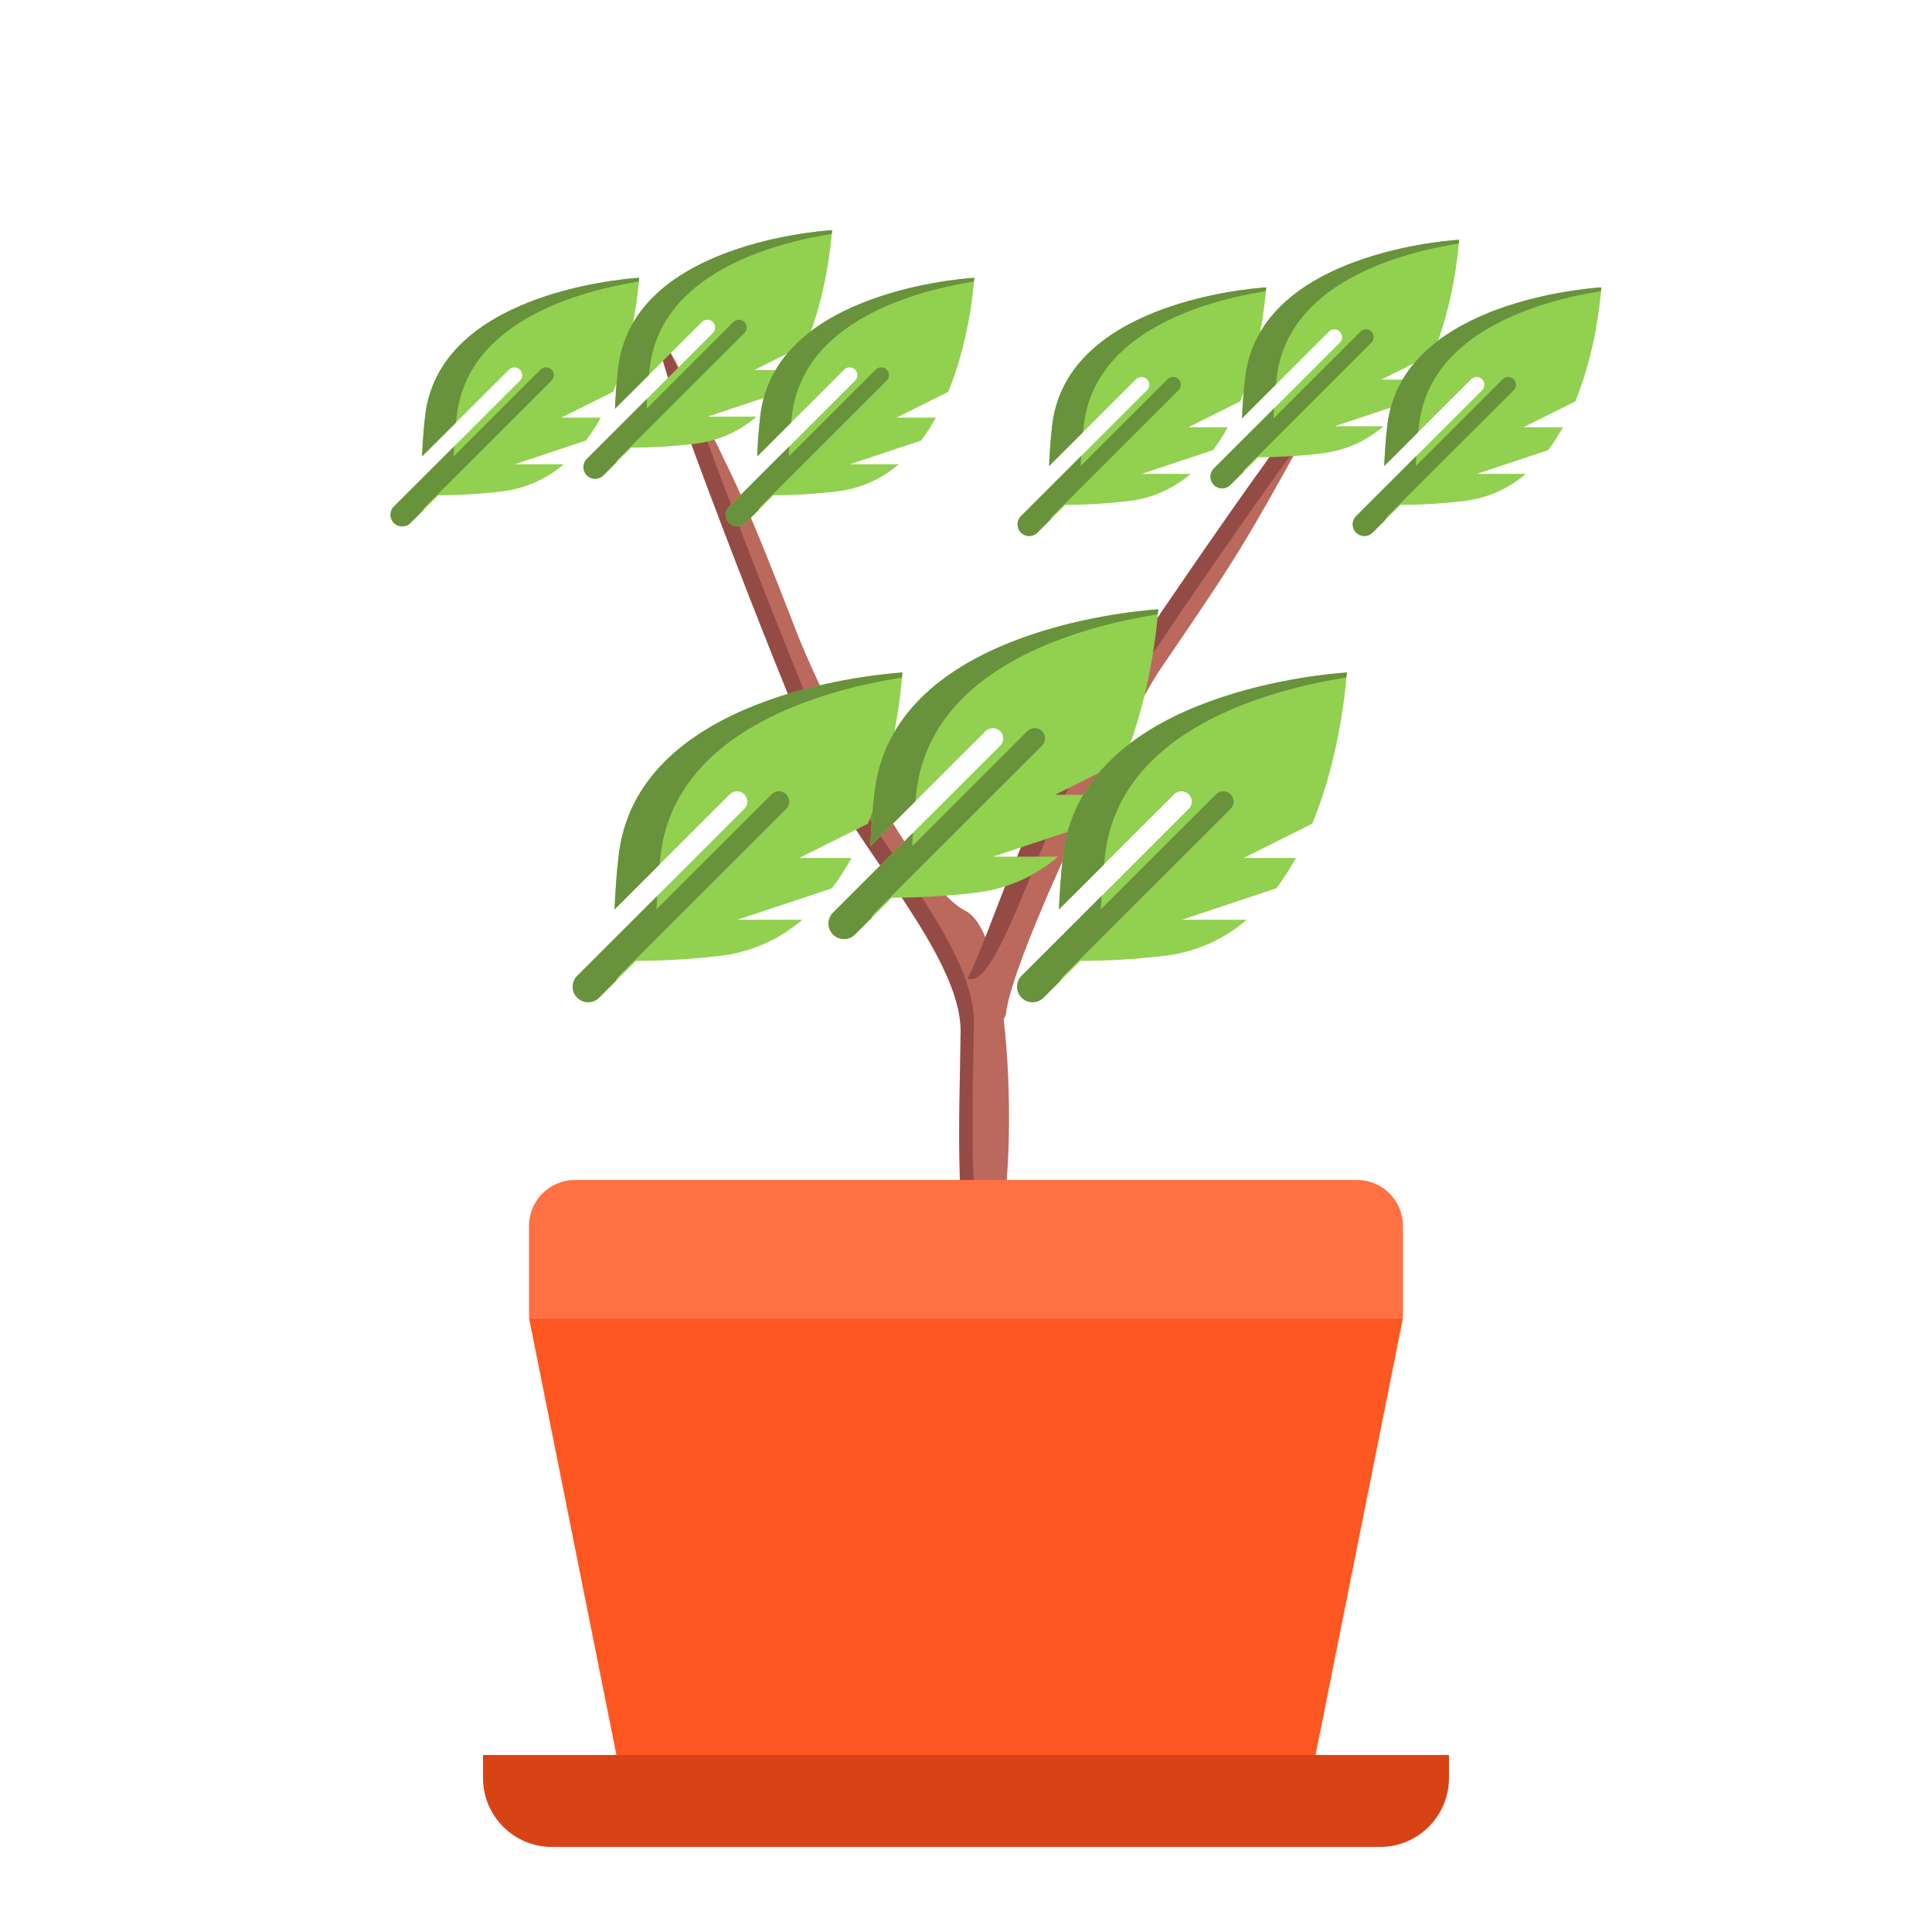 <?xml version="1.0" encoding="UTF-8" standalone="no"?>
<!-- Created with Inkscape (http://www.inkscape.org/) -->

<svg
   width="500"
   height="500"
   viewBox="0 0 132.292 132.292"
   version="1.1"
   id="svg2515"
   inkscape:version="1.1.2 (b8e25be833, 2022-02-05)"
   sodipodi:docname="bonsai10s00normal.svg"
   inkscape:export-filename="C:\Users\Lenovo\Desktop\Coding\Media files\Bonsais\bonsai10.png"
   inkscape:export-xdpi="96"
   inkscape:export-ydpi="96"
   xmlns:inkscape="http://www.inkscape.org/namespaces/inkscape"
   xmlns:sodipodi="http://sodipodi.sourceforge.net/DTD/sodipodi-0.dtd"
   xmlns="http://www.w3.org/2000/svg"
   xmlns:svg="http://www.w3.org/2000/svg">
  <sodipodi:namedview
     id="namedview2517"
     pagecolor="#ffffff"
     bordercolor="#666666"
     borderopacity="1.0"
     inkscape:pageshadow="2"
     inkscape:pageopacity="0.0"
     inkscape:pagecheckerboard="0"
     inkscape:document-units="mm"
     showgrid="false"
     units="px"
     inkscape:zoom="1.4142136"
     inkscape:cx="272.58966"
     inkscape:cy="254.20488"
     inkscape:window-width="1920"
     inkscape:window-height="1001"
     inkscape:window-x="-9"
     inkscape:window-y="-9"
     inkscape:window-maximized="1"
     inkscape:current-layer="g41450" />
  <defs
     id="defs2512">
    <marker
       style="overflow:visible"
       id="Arrow1Sstart"
       refX="0.0"
       refY="0.0"
       orient="auto"
       inkscape:stockid="Arrow1Sstart"
       inkscape:isstock="true">
      <path
         transform="scale(0.2) translate(6,0)"
         style="fill-rule:evenodd;fill:context-stroke;stroke:context-stroke;stroke-width:1.0pt"
         d="M 0.0,0.0 L 5.0,-5.0 L -12.5,0.0 L 5.0,5.0 L 0.0,0.0 z "
         id="path24092" />
    </marker>
    <marker
       style="overflow:visible"
       id="Arrow1Mstart"
       refX="0.0"
       refY="0.0"
       orient="auto"
       inkscape:stockid="Arrow1Mstart"
       inkscape:isstock="true">
      <path
         transform="scale(0.4) translate(10,0)"
         style="fill-rule:evenodd;fill:context-stroke;stroke:context-stroke;stroke-width:1.0pt"
         d="M 0.0,0.0 L 5.0,-5.0 L -12.5,0.0 L 5.0,5.0 L 0.0,0.0 z "
         id="path24086" />
    </marker>
    <marker
       style="overflow:visible"
       id="Arrow1Lstart"
       refX="0.0"
       refY="0.0"
       orient="auto"
       inkscape:stockid="Arrow1Lstart"
       inkscape:isstock="true">
      <path
         transform="scale(0.8) translate(12.5,0)"
         style="fill-rule:evenodd;fill:context-stroke;stroke:context-stroke;stroke-width:1.0pt"
         d="M 0.0,0.0 L 5.0,-5.0 L -12.5,0.0 L 5.0,5.0 L 0.0,0.0 z "
         id="path24080" />
    </marker>
    <marker
       style="overflow:visible;"
       id="Arrow1Lend"
       refX="0.0"
       refY="0.0"
       orient="auto"
       inkscape:stockid="Arrow1Lend"
       inkscape:isstock="true">
      <path
         transform="scale(0.8) rotate(180) translate(12.5,0)"
         style="fill-rule:evenodd;fill:context-stroke;stroke:context-stroke;stroke-width:1.0pt;"
         d="M 0.0,0.0 L 5.0,-5.0 L -12.5,0.0 L 5.0,5.0 L 0.0,0.0 z "
         id="path24083" />
    </marker>
  </defs>
  <g
     inkscape:label="Seedling"
     inkscape:groupmode="layer"
     id="g41450"
     style="display:inline">
    <g
       id="g80659"
       transform="matrix(1.109,-0.524,0.524,1.109,-99.153,51.94)"
       style="display:inline">
      <g
         id="g80657"
         transform="rotate(52.342,37.478,160.987)"
         style="display:inline">
        <path
           style="display:inline;fill:#bb695d;fill-opacity:1;stroke:#bb695d;stroke-width:0.216px;stroke-linecap:butt;stroke-linejoin:miter;stroke-opacity:1"
           d="m -16.771,19.211 c -7.149,-5.29 12.722,12.509 16.742,15.682 4.027,3.179 12.08,5.934 13.987,9.748 1.907,3.815 5.51,11.868 6.782,10.596 1.272,-1.272 -6.358,-16.53 -9.748,-16.53 -3.391,0 -13.052,-7.377 -15.47,-9.537 -5.934,-5.298 -6.343,-5.558 -12.292,-9.96 z"
           id="path80653"
           sodipodi:nodetypes="sssssss" />
        <path
           id="path80655"
           style="fill:#954b45;fill-opacity:1;stroke:#954b45;stroke-width:1px;stroke-linecap:butt;stroke-linejoin:miter;stroke-opacity:1"
           d="m -320.574,0.502 c -4.315,-0.434 68.245,64.343 84.549,77.215 18.665,14.735 55.995,27.505 64.836,45.188 8.841,17.682 25.541,55.013 31.436,49.119 0.515,-0.515 0.708,-1.537 0.633,-2.953 -6.243,3.798 -22.365,-32.192 -30.998,-49.457 -8.841,-17.682 -46.171,-30.452 -64.836,-45.187 -12.113,-9.563 -55.252,-47.756 -74.873,-66.592 -1.29,-0.954 -2.384,-1.763 -3.803,-2.812 -4.142,-3.065 -6.327,-4.457 -6.943,-4.52 z"
           transform="matrix(0.216,0,0,0.216,50.889,18.127)" />
      </g>
    </g>
    <g
       id="g826"
       transform="matrix(0.18,0,0,0.18,19.912,34.307)">
      <path
         style="fill:#ff7043"
         d="M 423.085,310.775 H 90.612 v -34.997 c 0,-9.668 7.831,-17.499 17.499,-17.499 h 297.476 c 9.668,0 17.499,7.831 17.499,17.499 v 34.997 z"
         id="path4" />
      <polygon
         style="fill:#ff5722"
         points="90.612,310.775 423.085,310.775 388.088,485.761 125.609,485.761 "
         id="polygon6" />
      <path
         style="fill:#d84315"
         d="M 414.335,512.009 H 99.361 c -14.498,0 -26.248,-11.75 -26.248,-26.248 v -8.749 h 367.47 v 8.749 c 0,14.497 -11.75,26.248 -26.248,26.248 z"
         id="path8" />
    </g>
    <g
       id="g80681"
       transform="matrix(1.192,0.288,-0.288,1.192,-18.257,-50.438)"
       style="display:inline">
      <g
         id="g80679"
         transform="rotate(69.051,25.059,116.225)"
         style="display:inline">
        <path
           style="display:inline;fill:#bb695d;fill-opacity:1;stroke:#bb695d;stroke-width:0.216px;stroke-linecap:butt;stroke-linejoin:miter;stroke-opacity:1"
           d="m -16.771,19.211 c -7.149,-5.29 12.722,12.509 16.742,15.682 4.027,3.179 7.713,3.998 11.397,6.916 1.095,-1.037 3.532,-0.893 2.219,-1.573 C 10.531,39.558 -2.061,31.33 -4.48,29.171 -10.413,23.873 -10.822,23.613 -16.771,19.211 Z"
           id="path80675"
           sodipodi:nodetypes="ssccss" />
        <path
           id="path80677"
           style="fill:#954b45;fill-opacity:1;stroke:#954b45;stroke-width:1px;stroke-linecap:butt;stroke-linejoin:miter;stroke-opacity:1"
           d="m -320.574,0.502 c -4.315,-0.434 68.245,64.343 84.549,77.215 18.665,14.735 43.072,25.468 52.828,32.059 1.846,-6.512 -35.148,-22.736 -51.758,-35.35 -12.113,-9.563 -55.252,-47.756 -74.873,-66.592 -1.29,-0.954 -2.384,-1.763 -3.803,-2.812 -4.142,-3.065 -6.327,-4.457 -6.943,-4.52 z"
           transform="matrix(0.216,0,0,0.216,50.889,18.127)"
           sodipodi:nodetypes="sscccss" />
      </g>
    </g>
    <g
       id="g80849"
       transform="matrix(0.903,0,0,0.903,-55.446,-12.289)"
       style="display:inline">
      <g
         id="g80785"
         transform="translate(-17.025,46.585)">
        <path
           d="m 146.855,18.02 c -2.528,0.174 -20.291,1.865 -21.533,14.044 -0.151,1.302 -0.236,2.609 -0.292,3.918 l 8.734,-8.725 c 0.305,-0.305 0.801,-0.305 1.106,0 0.305,0.305 0.305,0.8 0,1.105 l -12.671,12.658 c -0.458,0.458 -0.458,1.2 0,1.657 0.458,0.458 1.201,0.458 1.659,0 l 2.79,-2.787 c 2.055,-0.007 4.109,-0.124 6.15,-0.359 2.611,-0.266 4.737,-1.292 6.474,-2.761 h -4.929 l 7.168,-2.387 c 0.549,-0.727 1.043,-1.5 1.487,-2.301 h -3.962 l 5.202,-2.598 c 2.046,-4.977 2.53,-10.182 2.618,-11.464 z"
           id="path2-90"
           style="fill:#92d050;fill-opacity:1;stroke-width:0.049" />
        <path
           id="path2-90-1"
           style="display:inline;fill:#68923b;fill-opacity:1;stroke-width:0.049"
           d="m 146.855,18.02 c -2.528,0.174 -20.291,1.865 -21.533,14.044 -0.151,1.302 -0.236,2.609 -0.292,3.918 l 3.412,-3.408 c 0.018,-0.17 0.036,-0.34 0.056,-0.51 0.987,-9.683 12.413,-12.734 18.327,-13.666 0.011,-0.131 0.025,-0.285 0.031,-0.377 z m -9.364,9.007 c -0.2,0 -0.4,0.076 -0.553,0.229 l -8.734,8.725 c 0.015,-0.338 0.031,-0.675 0.05,-1.012 l -6.056,6.05 c -0.458,0.458 -0.458,1.2 0,1.657 0.458,0.458 1.201,0.458 1.659,0 l 1.252,-1.251 c 0.057,-0.148 0.144,-0.287 0.264,-0.407 l 12.671,-12.659 c 0.305,-0.305 0.305,-0.8 0,-1.105 -0.153,-0.153 -0.353,-0.229 -0.553,-0.229 z" />
      </g>
      <g
         id="g80785-4"
         transform="translate(2.373,41.795)"
         style="display:inline">
        <path
           d="m 146.855,18.02 c -2.528,0.174 -20.291,1.865 -21.533,14.044 -0.151,1.302 -0.236,2.609 -0.292,3.918 l 8.734,-8.725 c 0.305,-0.305 0.801,-0.305 1.106,0 0.305,0.305 0.305,0.8 0,1.105 l -12.671,12.658 c -0.458,0.458 -0.458,1.2 0,1.657 0.458,0.458 1.201,0.458 1.659,0 l 2.79,-2.787 c 2.055,-0.007 4.109,-0.124 6.15,-0.359 2.611,-0.266 4.737,-1.292 6.474,-2.761 h -4.929 l 7.168,-2.387 c 0.549,-0.727 1.043,-1.5 1.487,-2.301 h -3.962 l 5.202,-2.598 c 2.046,-4.977 2.53,-10.182 2.618,-11.464 z"
           id="path2-90-7"
           style="fill:#92d050;fill-opacity:1;stroke-width:0.049" />
        <path
           id="path2-90-1-3"
           style="display:inline;fill:#68923b;fill-opacity:1;stroke-width:0.049"
           d="m 146.855,18.02 c -2.528,0.174 -20.291,1.865 -21.533,14.044 -0.151,1.302 -0.236,2.609 -0.292,3.918 l 3.412,-3.408 c 0.018,-0.17 0.036,-0.34 0.056,-0.51 0.987,-9.683 12.413,-12.734 18.327,-13.666 0.011,-0.131 0.025,-0.285 0.031,-0.377 z m -9.364,9.007 c -0.2,0 -0.4,0.076 -0.553,0.229 l -8.734,8.725 c 0.015,-0.338 0.031,-0.675 0.05,-1.012 l -6.056,6.05 c -0.458,0.458 -0.458,1.2 0,1.657 0.458,0.458 1.201,0.458 1.659,0 l 1.252,-1.251 c 0.057,-0.148 0.144,-0.287 0.264,-0.407 l 12.671,-12.659 c 0.305,-0.305 0.305,-0.8 0,-1.105 -0.153,-0.153 -0.353,-0.229 -0.553,-0.229 z" />
      </g>
      <g
         id="g80785-7"
         transform="translate(16.674,46.585)"
         style="display:inline">
        <path
           d="m 146.855,18.02 c -2.528,0.174 -20.291,1.865 -21.533,14.044 -0.151,1.302 -0.236,2.609 -0.292,3.918 l 8.734,-8.725 c 0.305,-0.305 0.801,-0.305 1.106,0 0.305,0.305 0.305,0.8 0,1.105 l -12.671,12.658 c -0.458,0.458 -0.458,1.2 0,1.657 0.458,0.458 1.201,0.458 1.659,0 l 2.79,-2.787 c 2.055,-0.007 4.109,-0.124 6.15,-0.359 2.611,-0.266 4.737,-1.292 6.474,-2.761 h -4.929 l 7.168,-2.387 c 0.549,-0.727 1.043,-1.5 1.487,-2.301 h -3.962 l 5.202,-2.598 c 2.046,-4.977 2.53,-10.182 2.618,-11.464 z"
           id="path2-90-77"
           style="fill:#92d050;fill-opacity:1;stroke-width:0.049" />
        <path
           id="path2-90-1-4"
           style="display:inline;fill:#68923b;fill-opacity:1;stroke-width:0.049"
           d="m 146.855,18.02 c -2.528,0.174 -20.291,1.865 -21.533,14.044 -0.151,1.302 -0.236,2.609 -0.292,3.918 l 3.412,-3.408 c 0.018,-0.17 0.036,-0.34 0.056,-0.51 0.987,-9.683 12.413,-12.734 18.327,-13.666 0.011,-0.131 0.025,-0.285 0.031,-0.377 z m -9.364,9.007 c -0.2,0 -0.4,0.076 -0.553,0.229 l -8.734,8.725 c 0.015,-0.338 0.031,-0.675 0.05,-1.012 l -6.056,6.05 c -0.458,0.458 -0.458,1.2 0,1.657 0.458,0.458 1.201,0.458 1.659,0 l 1.252,-1.251 c 0.057,-0.148 0.144,-0.287 0.264,-0.407 l 12.671,-12.659 c 0.305,-0.305 0.305,-0.8 0,-1.105 -0.153,-0.153 -0.353,-0.229 -0.553,-0.229 z" />
      </g>
    </g>
    <g
       id="g80849-4"
       transform="matrix(0.681,0,0,0.681,-1.715,-24.317)"
       style="display:inline">
      <g
         id="g80785-8"
         transform="translate(-17.025,46.585)">
        <path
           d="m 146.855,18.02 c -2.528,0.174 -20.291,1.865 -21.533,14.044 -0.151,1.302 -0.236,2.609 -0.292,3.918 l 8.734,-8.725 c 0.305,-0.305 0.801,-0.305 1.106,0 0.305,0.305 0.305,0.8 0,1.105 l -12.671,12.658 c -0.458,0.458 -0.458,1.2 0,1.657 0.458,0.458 1.201,0.458 1.659,0 l 2.79,-2.787 c 2.055,-0.007 4.109,-0.124 6.15,-0.359 2.611,-0.266 4.737,-1.292 6.474,-2.761 h -4.929 l 7.168,-2.387 c 0.549,-0.727 1.043,-1.5 1.487,-2.301 h -3.962 l 5.202,-2.598 c 2.046,-4.977 2.53,-10.182 2.618,-11.464 z"
           id="path2-90-3"
           style="fill:#92d050;fill-opacity:1;stroke-width:0.049" />
        <path
           id="path2-90-1-0"
           style="display:inline;fill:#68923b;fill-opacity:1;stroke-width:0.049"
           d="m 146.855,18.02 c -2.528,0.174 -20.291,1.865 -21.533,14.044 -0.151,1.302 -0.236,2.609 -0.292,3.918 l 3.412,-3.408 c 0.018,-0.17 0.036,-0.34 0.056,-0.51 0.987,-9.683 12.413,-12.734 18.327,-13.666 0.011,-0.131 0.025,-0.285 0.031,-0.377 z m -9.364,9.007 c -0.2,0 -0.4,0.076 -0.553,0.229 l -8.734,8.725 c 0.015,-0.338 0.031,-0.675 0.05,-1.012 l -6.056,6.05 c -0.458,0.458 -0.458,1.2 0,1.657 0.458,0.458 1.201,0.458 1.659,0 l 1.252,-1.251 c 0.057,-0.148 0.144,-0.287 0.264,-0.407 l 12.671,-12.659 c 0.305,-0.305 0.305,-0.8 0,-1.105 -0.153,-0.153 -0.353,-0.229 -0.553,-0.229 z" />
      </g>
      <g
         id="g80785-4-7"
         transform="translate(2.373,41.795)"
         style="display:inline">
        <path
           d="m 146.855,18.02 c -2.528,0.174 -20.291,1.865 -21.533,14.044 -0.151,1.302 -0.236,2.609 -0.292,3.918 l 8.734,-8.725 c 0.305,-0.305 0.801,-0.305 1.106,0 0.305,0.305 0.305,0.8 0,1.105 l -12.671,12.658 c -0.458,0.458 -0.458,1.2 0,1.657 0.458,0.458 1.201,0.458 1.659,0 l 2.79,-2.787 c 2.055,-0.007 4.109,-0.124 6.15,-0.359 2.611,-0.266 4.737,-1.292 6.474,-2.761 h -4.929 l 7.168,-2.387 c 0.549,-0.727 1.043,-1.5 1.487,-2.301 h -3.962 l 5.202,-2.598 c 2.046,-4.977 2.53,-10.182 2.618,-11.464 z"
           id="path2-90-7-2"
           style="fill:#92d050;fill-opacity:1;stroke-width:0.049" />
        <path
           id="path2-90-1-3-8"
           style="display:inline;fill:#68923b;fill-opacity:1;stroke-width:0.049"
           d="m 146.855,18.02 c -2.528,0.174 -20.291,1.865 -21.533,14.044 -0.151,1.302 -0.236,2.609 -0.292,3.918 l 3.412,-3.408 c 0.018,-0.17 0.036,-0.34 0.056,-0.51 0.987,-9.683 12.413,-12.734 18.327,-13.666 0.011,-0.131 0.025,-0.285 0.031,-0.377 z m -9.364,9.007 c -0.2,0 -0.4,0.076 -0.553,0.229 l -8.734,8.725 c 0.015,-0.338 0.031,-0.675 0.05,-1.012 l -6.056,6.05 c -0.458,0.458 -0.458,1.2 0,1.657 0.458,0.458 1.201,0.458 1.659,0 l 1.252,-1.251 c 0.057,-0.148 0.144,-0.287 0.264,-0.407 l 12.671,-12.659 c 0.305,-0.305 0.305,-0.8 0,-1.105 -0.153,-0.153 -0.353,-0.229 -0.553,-0.229 z" />
      </g>
      <g
         id="g80785-7-4"
         transform="translate(16.674,46.585)"
         style="display:inline">
        <path
           d="m 146.855,18.02 c -2.528,0.174 -20.291,1.865 -21.533,14.044 -0.151,1.302 -0.236,2.609 -0.292,3.918 l 8.734,-8.725 c 0.305,-0.305 0.801,-0.305 1.106,0 0.305,0.305 0.305,0.8 0,1.105 l -12.671,12.658 c -0.458,0.458 -0.458,1.2 0,1.657 0.458,0.458 1.201,0.458 1.659,0 l 2.79,-2.787 c 2.055,-0.007 4.109,-0.124 6.15,-0.359 2.611,-0.266 4.737,-1.292 6.474,-2.761 h -4.929 l 7.168,-2.387 c 0.549,-0.727 1.043,-1.5 1.487,-2.301 h -3.962 l 5.202,-2.598 c 2.046,-4.977 2.53,-10.182 2.618,-11.464 z"
           id="path2-90-77-4"
           style="fill:#92d050;fill-opacity:1;stroke-width:0.049" />
        <path
           id="path2-90-1-4-7"
           style="display:inline;fill:#68923b;fill-opacity:1;stroke-width:0.049"
           d="m 146.855,18.02 c -2.528,0.174 -20.291,1.865 -21.533,14.044 -0.151,1.302 -0.236,2.609 -0.292,3.918 l 3.412,-3.408 c 0.018,-0.17 0.036,-0.34 0.056,-0.51 0.987,-9.683 12.413,-12.734 18.327,-13.666 0.011,-0.131 0.025,-0.285 0.031,-0.377 z m -9.364,9.007 c -0.2,0 -0.4,0.076 -0.553,0.229 l -8.734,8.725 c 0.015,-0.338 0.031,-0.675 0.05,-1.012 l -6.056,6.05 c -0.458,0.458 -0.458,1.2 0,1.657 0.458,0.458 1.201,0.458 1.659,0 l 1.252,-1.251 c 0.057,-0.148 0.144,-0.287 0.264,-0.407 l 12.671,-12.659 c 0.305,-0.305 0.305,-0.8 0,-1.105 -0.153,-0.153 -0.353,-0.229 -0.553,-0.229 z" />
      </g>
    </g>
    <g
       id="g80849-4-3"
       transform="matrix(0.681,0,0,0.681,-44.65,-24.974)"
       style="display:inline">
      <g
         id="g80785-8-3"
         transform="translate(-17.025,46.585)">
        <path
           d="m 146.855,18.02 c -2.528,0.174 -20.291,1.865 -21.533,14.044 -0.151,1.302 -0.236,2.609 -0.292,3.918 l 8.734,-8.725 c 0.305,-0.305 0.801,-0.305 1.106,0 0.305,0.305 0.305,0.8 0,1.105 l -12.671,12.658 c -0.458,0.458 -0.458,1.2 0,1.657 0.458,0.458 1.201,0.458 1.659,0 l 2.79,-2.787 c 2.055,-0.007 4.109,-0.124 6.15,-0.359 2.611,-0.266 4.737,-1.292 6.474,-2.761 h -4.929 l 7.168,-2.387 c 0.549,-0.727 1.043,-1.5 1.487,-2.301 h -3.962 l 5.202,-2.598 c 2.046,-4.977 2.53,-10.182 2.618,-11.464 z"
           id="path2-90-3-4"
           style="fill:#92d050;fill-opacity:1;stroke-width:0.049" />
        <path
           id="path2-90-1-0-5"
           style="display:inline;fill:#68923b;fill-opacity:1;stroke-width:0.049"
           d="m 146.855,18.02 c -2.528,0.174 -20.291,1.865 -21.533,14.044 -0.151,1.302 -0.236,2.609 -0.292,3.918 l 3.412,-3.408 c 0.018,-0.17 0.036,-0.34 0.056,-0.51 0.987,-9.683 12.413,-12.734 18.327,-13.666 0.011,-0.131 0.025,-0.285 0.031,-0.377 z m -9.364,9.007 c -0.2,0 -0.4,0.076 -0.553,0.229 l -8.734,8.725 c 0.015,-0.338 0.031,-0.675 0.05,-1.012 l -6.056,6.05 c -0.458,0.458 -0.458,1.2 0,1.657 0.458,0.458 1.201,0.458 1.659,0 l 1.252,-1.251 c 0.057,-0.148 0.144,-0.287 0.264,-0.407 l 12.671,-12.659 c 0.305,-0.305 0.305,-0.8 0,-1.105 -0.153,-0.153 -0.353,-0.229 -0.553,-0.229 z" />
      </g>
      <g
         id="g80785-4-7-1"
         transform="translate(2.373,41.795)"
         style="display:inline">
        <path
           d="m 146.855,18.02 c -2.528,0.174 -20.291,1.865 -21.533,14.044 -0.151,1.302 -0.236,2.609 -0.292,3.918 l 8.734,-8.725 c 0.305,-0.305 0.801,-0.305 1.106,0 0.305,0.305 0.305,0.8 0,1.105 l -12.671,12.658 c -0.458,0.458 -0.458,1.2 0,1.657 0.458,0.458 1.201,0.458 1.659,0 l 2.79,-2.787 c 2.055,-0.007 4.109,-0.124 6.15,-0.359 2.611,-0.266 4.737,-1.292 6.474,-2.761 h -4.929 l 7.168,-2.387 c 0.549,-0.727 1.043,-1.5 1.487,-2.301 h -3.962 l 5.202,-2.598 c 2.046,-4.977 2.53,-10.182 2.618,-11.464 z"
           id="path2-90-7-2-4"
           style="fill:#92d050;fill-opacity:1;stroke-width:0.049" />
        <path
           id="path2-90-1-3-8-0"
           style="display:inline;fill:#68923b;fill-opacity:1;stroke-width:0.049"
           d="m 146.855,18.02 c -2.528,0.174 -20.291,1.865 -21.533,14.044 -0.151,1.302 -0.236,2.609 -0.292,3.918 l 3.412,-3.408 c 0.018,-0.17 0.036,-0.34 0.056,-0.51 0.987,-9.683 12.413,-12.734 18.327,-13.666 0.011,-0.131 0.025,-0.285 0.031,-0.377 z m -9.364,9.007 c -0.2,0 -0.4,0.076 -0.553,0.229 l -8.734,8.725 c 0.015,-0.338 0.031,-0.675 0.05,-1.012 l -6.056,6.05 c -0.458,0.458 -0.458,1.2 0,1.657 0.458,0.458 1.201,0.458 1.659,0 l 1.252,-1.251 c 0.057,-0.148 0.144,-0.287 0.264,-0.407 l 12.671,-12.659 c 0.305,-0.305 0.305,-0.8 0,-1.105 -0.153,-0.153 -0.353,-0.229 -0.553,-0.229 z" />
      </g>
      <g
         id="g80785-7-4-2"
         transform="translate(16.674,46.585)"
         style="display:inline">
        <path
           d="m 146.855,18.02 c -2.528,0.174 -20.291,1.865 -21.533,14.044 -0.151,1.302 -0.236,2.609 -0.292,3.918 l 8.734,-8.725 c 0.305,-0.305 0.801,-0.305 1.106,0 0.305,0.305 0.305,0.8 0,1.105 l -12.671,12.658 c -0.458,0.458 -0.458,1.2 0,1.657 0.458,0.458 1.201,0.458 1.659,0 l 2.79,-2.787 c 2.055,-0.007 4.109,-0.124 6.15,-0.359 2.611,-0.266 4.737,-1.292 6.474,-2.761 h -4.929 l 7.168,-2.387 c 0.549,-0.727 1.043,-1.5 1.487,-2.301 h -3.962 l 5.202,-2.598 c 2.046,-4.977 2.53,-10.182 2.618,-11.464 z"
           id="path2-90-77-4-3"
           style="fill:#92d050;fill-opacity:1;stroke-width:0.049" />
        <path
           id="path2-90-1-4-7-9"
           style="display:inline;fill:#68923b;fill-opacity:1;stroke-width:0.049"
           d="m 146.855,18.02 c -2.528,0.174 -20.291,1.865 -21.533,14.044 -0.151,1.302 -0.236,2.609 -0.292,3.918 l 3.412,-3.408 c 0.018,-0.17 0.036,-0.34 0.056,-0.51 0.987,-9.683 12.413,-12.734 18.327,-13.666 0.011,-0.131 0.025,-0.285 0.031,-0.377 z m -9.364,9.007 c -0.2,0 -0.4,0.076 -0.553,0.229 l -8.734,8.725 c 0.015,-0.338 0.031,-0.675 0.05,-1.012 l -6.056,6.05 c -0.458,0.458 -0.458,1.2 0,1.657 0.458,0.458 1.201,0.458 1.659,0 l 1.252,-1.251 c 0.057,-0.148 0.144,-0.287 0.264,-0.407 l 12.671,-12.659 c 0.305,-0.305 0.305,-0.8 0,-1.105 -0.153,-0.153 -0.353,-0.229 -0.553,-0.229 z" />
      </g>
    </g>
  </g>
</svg>
